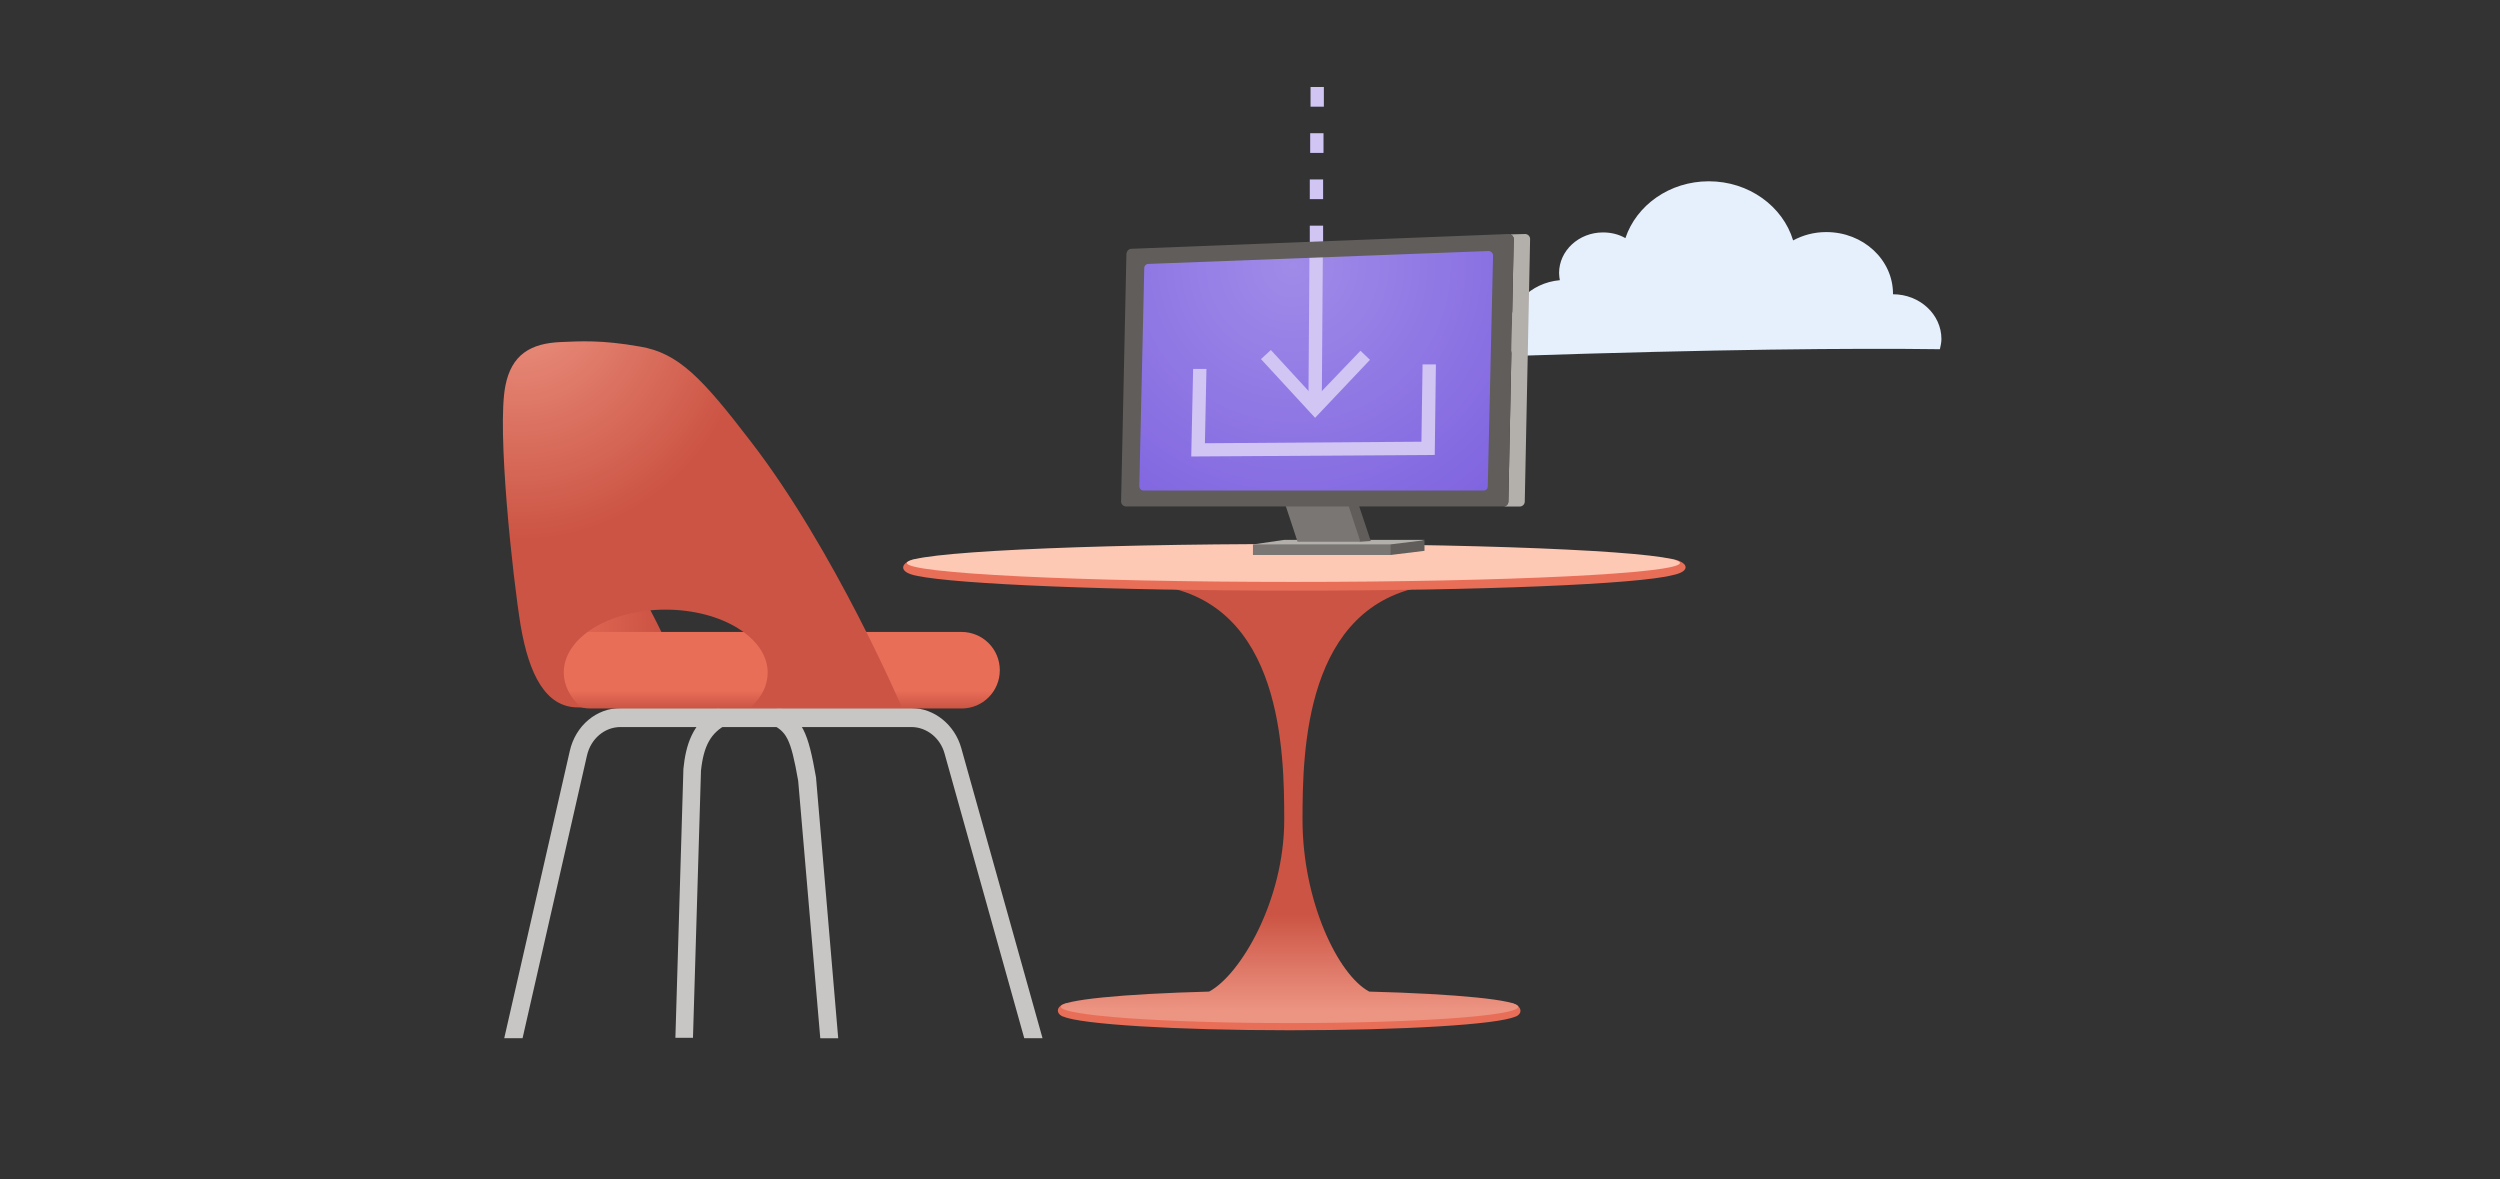 <svg width="636" height="300" viewBox="0 0 636 300" fill="none" xmlns="http://www.w3.org/2000/svg">
<rect x="0" y="0" width="636" height="300" fill="#333333" stroke="none"/>
<path d="M493.51 88.84C493.7 87.97 493.9 87.1 493.9 86.24C493.9 79.97 488.37 74.86 481.58 74.86V74.76C481.58 66.08 474.02 59.04 464.61 59.04C461.51 59.04 458.69 59.81 456.17 61.16C453.55 52.48 444.92 46.12 434.74 46.12C424.75 46.12 416.31 52.19 413.5 60.58C411.85 59.62 409.91 59.13 407.78 59.13C401.67 59.13 396.63 63.76 396.63 69.45C396.63 70.12 396.73 70.7 396.82 71.28C389.35 71.95 383.63 77.74 383.63 84.78C383.63 86.8 384.12 88.83 384.99 90.56C436.88 88.84 471.21 88.55 493.51 88.84Z" fill="#E5F0FC"/>
<path d="M384.51 255.16C383.25 254.87 272.69 254.87 271.43 255.16C268.81 255.74 268.33 257.76 270.46 258.63C270.46 258.63 270.46 258.63 270.56 258.63C274.92 260.56 298.97 262.1 328.07 262.1C356.97 262.1 380.92 260.65 385.48 258.63H385.58C387.61 257.76 387.03 255.73 384.51 255.16Z" fill="#E86E58"/>
<path d="M348.33 252.26C340.38 248.02 331.36 229.22 331.36 208.58C331.36 191.03 331.94 153.82 363.17 149L330.88 142.15L329.04 142.34L294.9 149C326.13 153.82 326.71 191.04 326.71 208.58C326.71 229.02 315.65 247.92 307.6 252.26C285.59 252.84 269.87 254.38 269.87 256.12C269.87 258.34 295.96 260.27 328.06 260.27C360.16 260.27 386.25 258.44 386.25 256.12C386.16 254.38 370.45 252.84 348.33 252.26Z" fill="url(#paint0_linear)"/>
<path d="M425.24 142.16C423.2 141.77 234 141.97 232.54 142.26C229.34 143.03 228.08 145.54 233.32 146.5C243.41 148.62 282.49 150.26 329.04 150.26C376.85 150.26 416.71 148.62 425.53 146.31C430.38 145.34 429.51 142.93 425.24 142.16Z" fill="#E86E58"/>
<path d="M329.04 148.04C383.35 148.04 427.38 145.88 427.38 143.22C427.38 140.56 383.35 138.4 329.04 138.4C274.73 138.4 230.7 140.56 230.7 143.22C230.7 145.88 274.73 148.04 329.04 148.04Z" fill="#FDC9B5"/>
<path d="M362.4 137.34H326.71L318.76 138.5L357.55 139.37L362.4 137.34Z" fill="#B3AFAB"/>
<path d="M348.72 137.63L346 137.82L329.42 124.32L344.35 124.51L348.72 137.63Z" fill="#605D5A"/>
<path d="M346.1 137.82H330.1L325.64 124.32H341.64L346.1 137.82Z" fill="#797673"/>
<path d="M388 59.53L384.22 59.63C384.71 59.82 385.09 60.21 385.09 60.79L383.73 127.61C383.73 128.28 383.15 128.86 382.47 128.86H386.64C387.32 128.86 387.9 128.28 387.9 127.61L389.26 60.79C389.26 60.11 388.68 59.53 388 59.53Z" fill="#B3AFAB"/>
<path d="M353.86 138.49H318.75V141.19H353.86V138.49Z" fill="#797673"/>
<path d="M353.76 141.19L362.39 140.13V137.43L353.76 138.49V141.19Z" fill="#605D5A"/>
<path d="M288.11 65.41L383.34 61.65L382.95 127.5L286.65 126.83L288.11 65.41Z" fill="url(#paint1_radial)"/>
<path d="M129.06 101.86C127.99 115.84 131.68 147.85 133.72 159.13C135.95 171.57 140.41 179.96 149.04 179.96C156.12 179.96 171.25 179.96 176.48 179.96C166.69 152.76 143.81 115.84 129.06 101.86Z" fill="url(#paint2_linear)"/>
<path d="M176.29 264.12L178.33 196.05C179.01 189.69 180.85 186.41 184.92 184.29L182.88 179.95C175.99 183.61 174.44 189.88 173.86 195.57L171.82 264.02H176.28V264.12H176.29Z" fill="#C8C6C4"/>
<path d="M203.06 198.66L208.68 264.13H213.24L207.62 198.09V197.9C205.58 186.33 204.23 182.76 197.83 179.68L195.99 184.11C200.05 186.12 201.12 187.57 203.06 198.66Z" fill="#C8C6C4"/>
<path d="M132.94 264.12L149.33 192.19C150.3 187.95 153.79 184.96 157.86 184.96H231.86C235.74 184.96 239.23 187.76 240.3 191.71L260.57 264.12H265.22L244.56 190.36C242.91 184.38 237.67 180.14 231.86 180.14H157.86C151.75 180.14 146.42 184.58 144.96 191.03L128.28 264.11H132.94V264.12Z" fill="#C8C6C4"/>
<path d="M244.66 180.24H150.2C144.77 180.24 140.41 175.9 140.41 170.5C140.41 165.1 144.77 160.76 150.2 160.76H244.56C249.99 160.76 254.35 165.1 254.35 170.5C254.35 175.9 250 180.24 244.66 180.24Z" fill="url(#paint3_linear)"/>
<path d="M128.58 98.1C130.13 90.29 134.88 87.3 142.84 87.01C147.59 86.82 153.02 86.43 162.82 88.17C172.61 89.81 178.63 96.17 191.04 112.37C212.38 140.04 229.44 179.96 229.44 179.96H190.94C193.75 177.45 195.3 174.37 195.3 171.09C195.3 162.32 183.66 155.09 169.31 155.09C154.96 155.09 143.42 162.22 143.42 171.09C143.42 174.37 145.07 177.45 147.78 179.96C147.49 179.96 147.3 179.96 147 179.96C138.85 179.96 134.59 171.67 132.45 159.13C130.42 146.69 126.35 109.09 128.58 98.1Z" fill="url(#paint4_radial)"/>
<path d="M333.13 64.45L332.86 102.63L336.26 102.65L336.53 64.47L333.13 64.45Z" fill="#D1C5F4"/>
<path d="M320.79 91.35L323.31 89.04L334.56 101.28L346.1 89.23L348.52 91.54L334.56 106.29L320.79 91.35Z" fill="#D1C5F4"/>
<path d="M336.6 62.42H333.21V57.41H336.6V62.42ZM336.6 50.66H333.21V45.65H336.6V50.66ZM336.7 38.9H333.31V33.89H336.7V38.9ZM336.79 27.14H333.4V22.13H336.79V27.14Z" fill="#D1C5F4"/>
<path d="M303.05 116.13L303.53 93.86H306.92L306.53 112.76L361.61 112.37L361.9 92.7H365.29L365 115.74L303.05 116.13Z" fill="#D1C5F4"/>
<path d="M383.83 59.53L287.82 63.29C287.14 63.29 286.66 63.87 286.56 64.54L285.2 127.59C285.2 128.26 285.78 128.84 286.46 128.84H382.47C383.15 128.84 383.73 128.26 383.73 127.59L385.09 60.77C385.09 60.11 384.51 59.53 383.83 59.53ZM378.49 123.74C378.49 124.32 378.01 124.8 377.42 124.8H290.91C290.33 124.8 289.84 124.32 289.84 123.64L291.1 68.2C291.1 67.62 291.58 67.14 292.17 67.14L378.67 63.86C379.25 63.86 379.83 64.34 379.83 65.02L378.49 123.74Z" fill="#605D5A"/>
<defs>
<linearGradient id="paint0_linear" x1="328.066" y1="142.158" x2="328.066" y2="260.267" gradientUnits="userSpaceOnUse">
<stop offset="0.766" stop-color="#CC5444"/>
<stop offset="0.976" stop-color="#ED9583"/>
</linearGradient>
<radialGradient id="paint1_radial" cx="0" cy="0" r="1" gradientUnits="userSpaceOnUse" gradientTransform="translate(328.899 67.589) scale(74.268 73.835)">
<stop stop-color="#A08BE8"/>
<stop offset="1" stop-color="#8065E0"/>
</radialGradient>
<linearGradient id="paint2_linear" x1="118.885" y1="141.678" x2="166.552" y2="140.591" gradientUnits="userSpaceOnUse">
<stop stop-color="#E86E58"/>
<stop offset="0.423" stop-color="#E86E58"/>
<stop offset="1" stop-color="#CC5444"/>
</linearGradient>
<linearGradient id="paint3_linear" x1="197.386" y1="160.805" x2="197.386" y2="180.217" gradientUnits="userSpaceOnUse">
<stop offset="0.765" stop-color="#E86E58"/>
<stop offset="1" stop-color="#CC5444"/>
</linearGradient>
<radialGradient id="paint4_radial" cx="0" cy="0" r="1" gradientUnits="userSpaceOnUse" gradientTransform="translate(132.291 74.735) rotate(180) scale(73.8 77.501)">
<stop stop-color="#ED9583"/>
<stop offset="0.809" stop-color="#CC5444"/>
</radialGradient>
</defs>
</svg>
